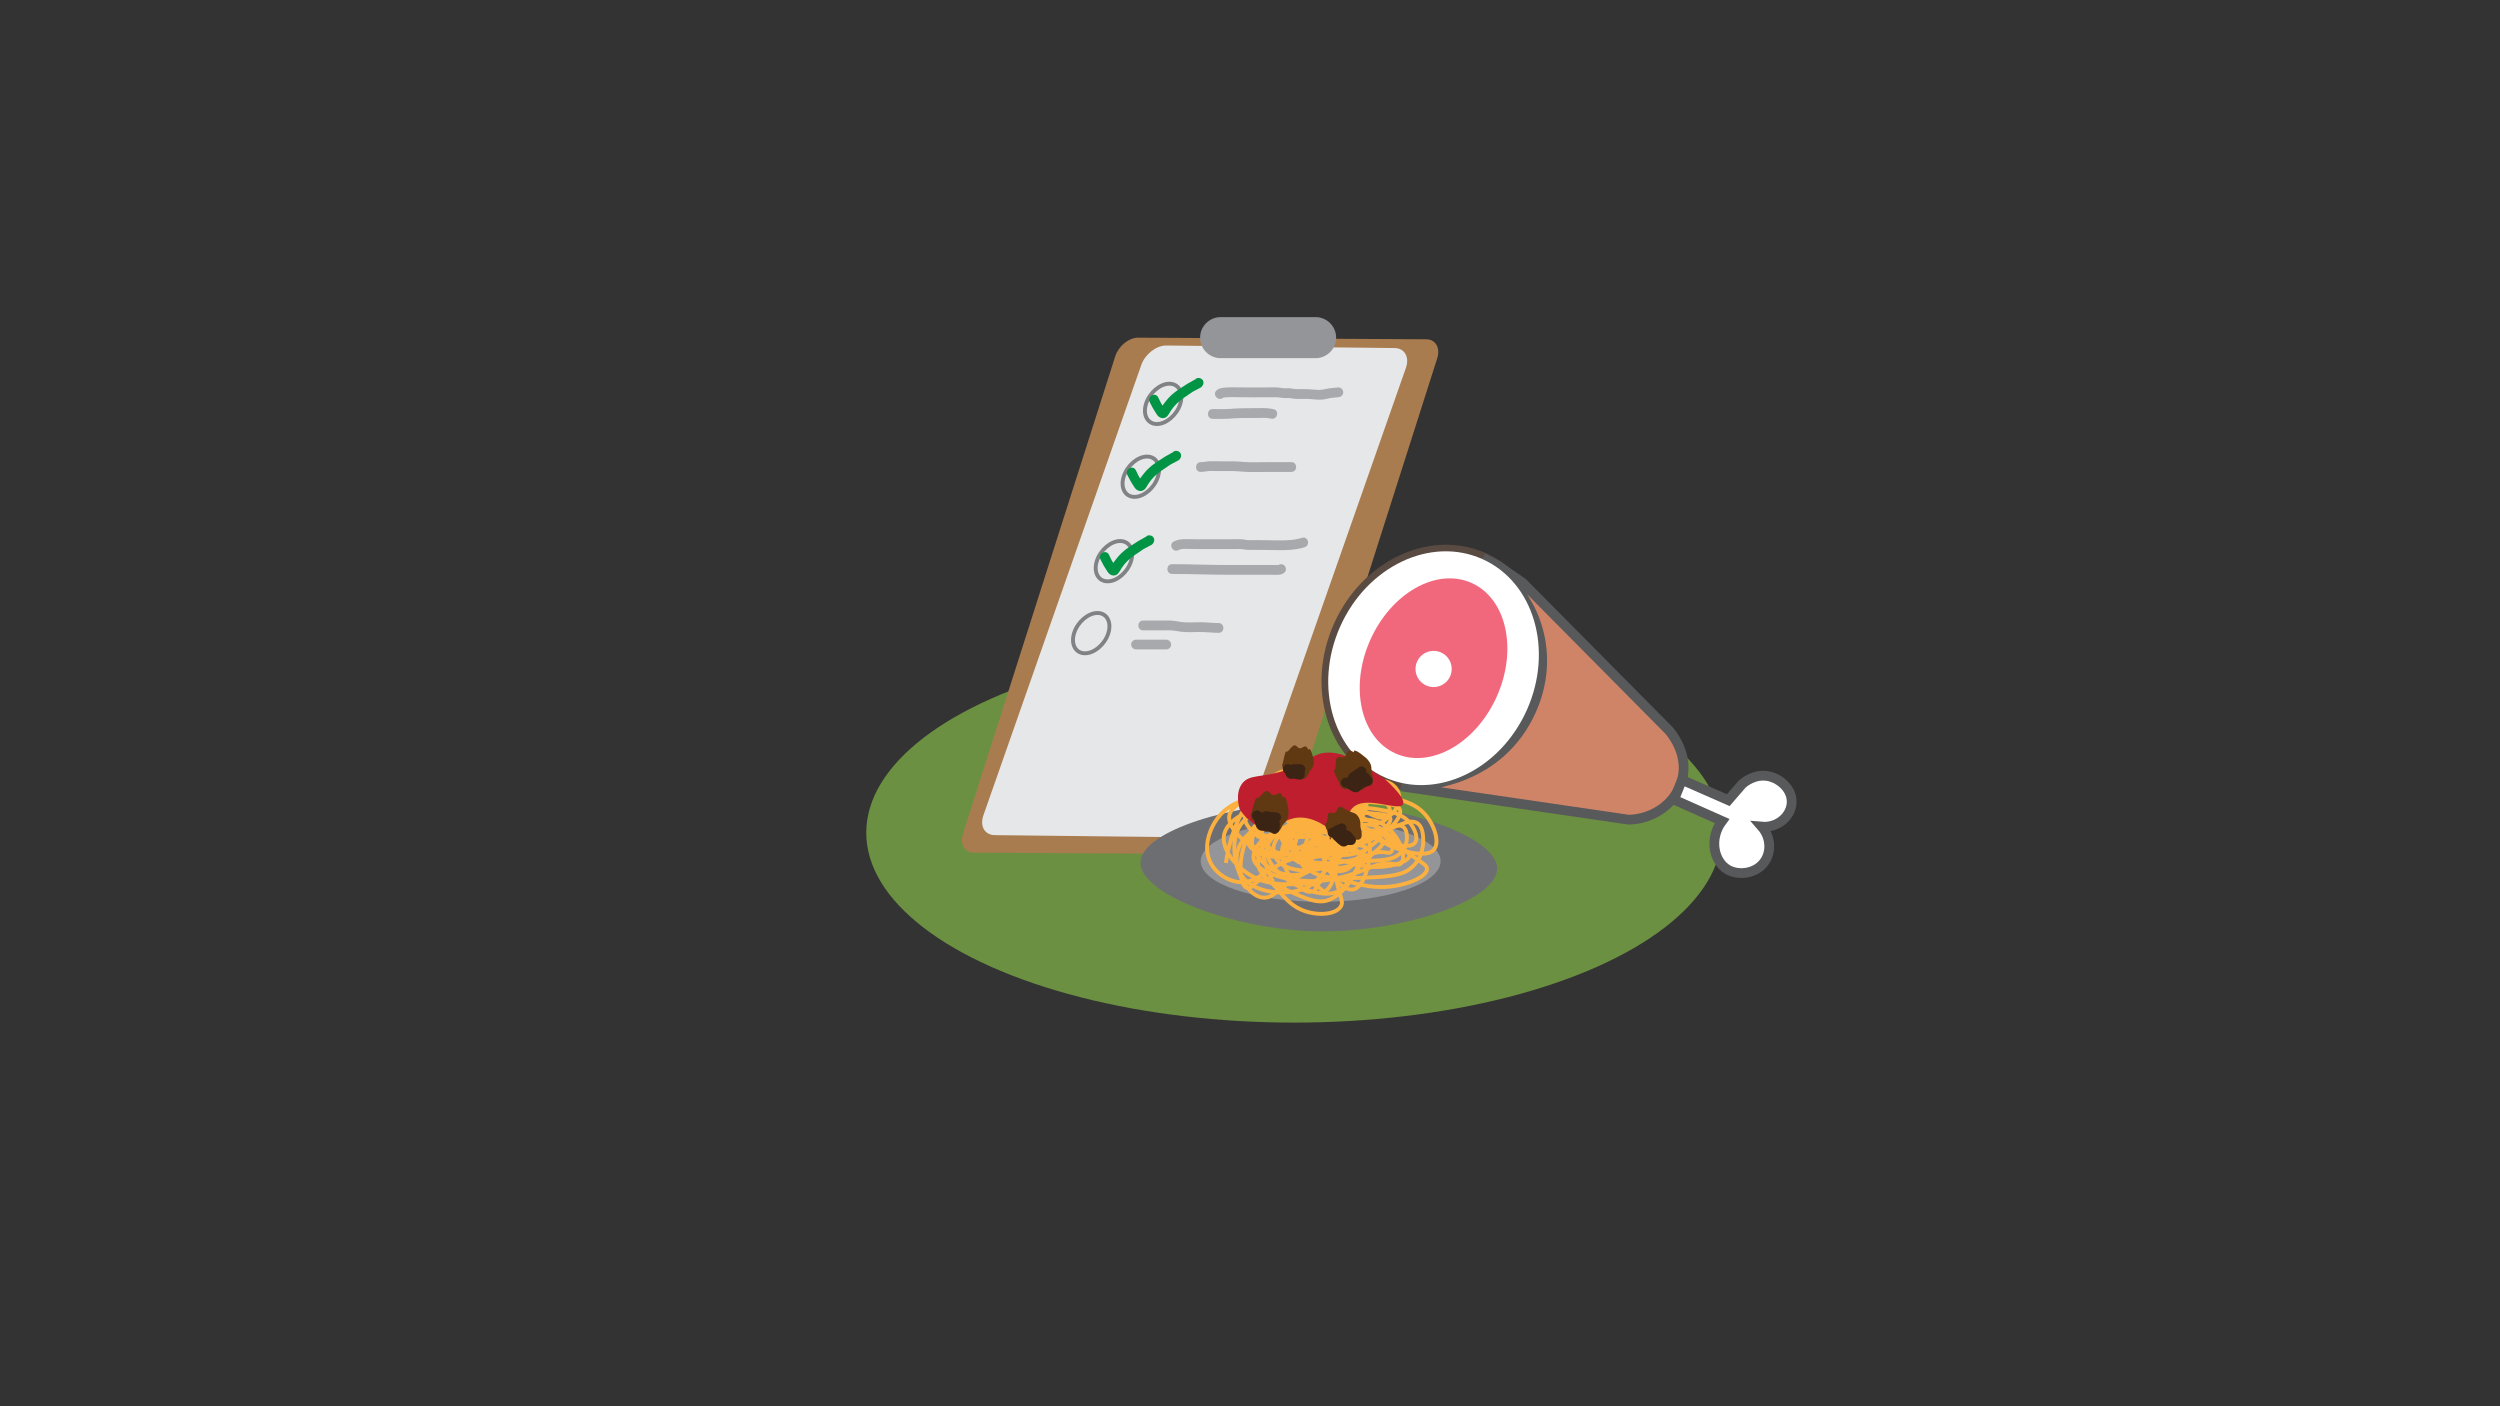 <?xml version="1.0" encoding="utf-8"?>
<!-- Generator: Adobe Illustrator 25.2.0, SVG Export Plug-In . SVG Version: 6.00 Build 0)  -->
<svg version="1.1" id="Layer_1" xmlns="http://www.w3.org/2000/svg" xmlns:xlink="http://www.w3.org/1999/xlink" x="0px" y="0px"
	 viewBox="0 0 1280 720" style="enable-background:new 0 0 1280 720;" xml:space="preserve">
<rect x="0" y="0" width="1280" height="720" fill="#333333" stroke="none"/>
<style type="text/css">
	.st20{opacity:0.65;fill:#8BC249;}
	.st21{fill:#A97C50;}
	.st22{fill:#E6E7E8;}
	.st23{fill:#939598;}
	.st24{fill:#E6E7E8;stroke:#808285;stroke-width:2;stroke-miterlimit:10;}
	.st25{fill:#009444;}
	.st26{fill:#A7A9AC;}
	.st27{fill:#825559;}
	.st28{fill:#FFFFFF;stroke:#594A42;stroke-width:5;stroke-miterlimit:10;}
	.st29{fill:#D08467;stroke:#58595B;stroke-width:5;stroke-miterlimit:10;}
	.st30{fill:#FFFFFF;stroke:#58595B;stroke-width:5;stroke-miterlimit:10;}
	.st31{fill:#FFFFFF;}
	.st32{fill:#F1687D;}
	.st33{fill:#D08467;stroke:#58595B;stroke-miterlimit:10;}
	.st34{fill:#6D6E71;}
	.st35{fill:#396AB3;}
	.st36{fill:none;stroke:#FBB040;stroke-width:2;stroke-miterlimit:10;}
	.st37{fill:#BE1E2D;}
	.st38{fill:#603913;}
	.st39{fill:#3C2415;}
</style>
<ellipse class="st20" cx="662.56" cy="426.36" rx="219.04" ry="97.21"/>
<g id="checklist">
	<path class="st21" d="M646.15,437.4l-147.49-0.84c-4.78-0.03-7.31-4.37-5.63-9.66l77.97-244.46c1.69-5.28,6.98-9.59,11.76-9.56
		l147.49,0.84c4.78,0.03,7.31,4.37,5.63,9.66l-77.97,244.46C656.22,433.12,650.93,437.43,646.15,437.4z"/>
	<path class="st22" d="M626.15,428.89l-116.85-1.3c-5.12-0.06-7.74-4.6-5.81-10.11l80.87-230.68c1.93-5.5,7.7-9.96,12.82-9.9
		l116.85,1.3c5.12,0.06,7.74,4.6,5.81,10.11L638.97,419C637.04,424.5,631.27,428.95,626.15,428.89z"/>
	<path class="st23" d="M673.59,183.38h-48.62c-5.78,0-10.51-4.73-10.51-10.51v0c0-5.78,4.73-10.51,10.51-10.51h48.62
		c5.78,0,10.51,4.73,10.51,10.51v0C684.1,178.65,679.37,183.38,673.59,183.38z"/>
	<path class="st24" d="M592.25,217.1L592.25,217.1c-4.8-0.06-7.26-4.75-5.45-10.43v0c1.81-5.68,7.22-10.27,12.02-10.21l0,0
		c4.8,0.06,7.26,4.75,5.45,10.43v0C602.47,212.56,597.06,217.15,592.25,217.1z"/>
	<g>
		<g>
			<path class="st25" d="M588.66,205.88c0.85,1.56,1.55,3.12,2.54,4.6c0.94,1.41,1.53,2.96,3.33,3.49c1.74,0.51,3.16-0.58,3.95-2.02
				c0.7-1.29,1.52-2.48,2.45-3.62c1.99-2.44,4.38-4.17,7-5.87c1.22-0.79,2.42-1.78,3.72-2.41c0.65-0.32,1.24-0.63,1.86-0.98
				c0.71-0.4,1.4-0.57,1.97-1.28c0.85-1.05,1.02-2.51,0-3.54c-0.88-0.88-2.68-1.05-3.54,0c0.01-0.01,0.19-0.01,0.22-0.03
				c-0.26,0.16-0.59,0.22-0.86,0.36c-0.44,0.22-0.82,0.53-1.25,0.75c-0.98,0.51-1.85,0.97-2.77,1.59c-1.76,1.18-3.59,2.27-5.29,3.54
				c-1.77,1.32-3.34,2.77-4.73,4.5c-0.79,0.97-1.55,1.97-2.25,3.01c-0.27,0.4-0.52,0.81-0.74,1.24c-0.07,0.13-0.2,0.31-0.23,0.45
				c-0.04,0.2,0.33-0.41,0.69-0.46c0.44,0,0.89,0,1.33,0c0.27,0.04,0.15,0.19,0.14,0.06c-0.02-0.16-0.23-0.48-0.32-0.64
				c-0.31-0.56-0.71-1.03-1.06-1.57c-0.73-1.15-1.21-2.47-1.86-3.67C591.45,200.53,587.13,203.05,588.66,205.88L588.66,205.88z"/>
		</g>
	</g>
	<path class="st24" d="M580.8,254.4L580.8,254.4c-4.8-0.06-7.26-4.75-5.45-10.43v0c1.81-5.68,7.22-10.27,12.02-10.21l0,0
		c4.8,0.06,7.26,4.75,5.45,10.43v0C591.01,249.87,585.6,254.46,580.8,254.4z"/>
	<g>
		<g>
			<path class="st25" d="M577.21,243.19c0.85,1.56,1.55,3.12,2.54,4.6c0.94,1.41,1.53,2.96,3.33,3.49c1.74,0.51,3.16-0.58,3.95-2.02
				c0.7-1.29,1.52-2.48,2.45-3.62c1.99-2.44,4.38-4.17,7-5.87c1.22-0.79,2.42-1.78,3.72-2.41c0.65-0.32,1.24-0.63,1.86-0.98
				c0.71-0.4,1.4-0.57,1.97-1.28c0.85-1.05,1.02-2.51,0-3.54c-0.88-0.88-2.68-1.05-3.54,0c0.01-0.01,0.19-0.01,0.22-0.03
				c-0.26,0.16-0.59,0.22-0.86,0.36c-0.44,0.22-0.82,0.53-1.25,0.75c-0.98,0.51-1.85,0.97-2.77,1.59c-1.76,1.18-3.59,2.27-5.29,3.54
				c-1.77,1.32-3.34,2.77-4.73,4.5c-0.79,0.97-1.55,1.97-2.25,3.01c-0.27,0.4-0.52,0.81-0.74,1.24c-0.07,0.13-0.2,0.31-0.23,0.45
				c-0.04,0.2,0.33-0.41,0.69-0.46c0.44,0,0.89,0,1.33,0c0.27,0.04,0.15,0.19,0.14,0.06c-0.02-0.16-0.23-0.48-0.32-0.64
				c-0.31-0.56-0.71-1.03-1.06-1.57c-0.73-1.15-1.21-2.47-1.86-3.67C579.99,237.84,575.68,240.36,577.21,243.19L577.21,243.19z"/>
		</g>
	</g>
	<path class="st24" d="M567.04,297.65L567.04,297.65c-4.8-0.06-7.26-4.75-5.45-10.43l0,0c1.81-5.68,7.22-10.27,12.02-10.21l0,0
		c4.8,0.06,7.26,4.75,5.45,10.43v0C577.25,293.11,571.84,297.71,567.04,297.65z"/>
	<g>
		<g>
			<path class="st25" d="M563.45,286.44c0.85,1.56,1.55,3.12,2.54,4.6c0.94,1.41,1.53,2.96,3.33,3.49c1.74,0.51,3.16-0.58,3.95-2.02
				c0.7-1.29,1.52-2.48,2.45-3.62c1.99-2.44,4.38-4.17,7-5.87c1.22-0.79,2.42-1.78,3.72-2.41c0.65-0.32,1.24-0.63,1.86-0.98
				c0.71-0.4,1.4-0.57,1.97-1.28c0.85-1.05,1.02-2.51,0-3.54c-0.88-0.88-2.68-1.05-3.54,0c0.01-0.01,0.19-0.01,0.22-0.03
				c-0.26,0.16-0.59,0.22-0.86,0.36c-0.44,0.22-0.82,0.53-1.25,0.75c-0.98,0.51-1.85,0.97-2.77,1.59c-1.76,1.18-3.59,2.27-5.29,3.54
				c-1.77,1.32-3.34,2.77-4.73,4.5c-0.79,0.97-1.55,1.97-2.25,3.01c-0.27,0.4-0.52,0.81-0.74,1.24c-0.07,0.13-0.2,0.31-0.23,0.45
				c-0.04,0.2,0.33-0.41,0.69-0.46c0.44,0,0.89,0,1.33,0c0.27,0.04,0.15,0.19,0.14,0.06c-0.02-0.16-0.23-0.48-0.32-0.64
				c-0.31-0.56-0.71-1.03-1.06-1.57c-0.73-1.15-1.21-2.47-1.86-3.67C566.23,281.08,561.92,283.6,563.45,286.44L563.45,286.44z"/>
		</g>
	</g>
	<path class="st24" d="M555.42,334.49L555.42,334.49c-4.8-0.06-7.26-4.75-5.45-10.43v0c1.81-5.68,7.22-10.27,12.02-10.21h0
		c4.8,0.06,7.26,4.75,5.45,10.43h0C565.64,329.95,560.23,334.55,555.42,334.49z"/>
	<g>
		<g>
			<path class="st26" d="M626.33,203.52c-0.22,0.21-0.49,0.16-0.08,0.12c0.28-0.03,0.51-0.11,0.67-0.14
				c0.54-0.07,1.08-0.09,1.62-0.12c2.09-0.13,4.18-0.05,6.27,0c4.34,0.1,8.68,0.02,13.02,0.02c2.02,0,4.04-0.04,6.06,0
				c0.86,0.02,1.69,0.2,2.54,0.31c1.09,0.15,2.14,0.08,3.23,0.08c0.96-0.01,1.9,0.26,2.86,0.37c0.99,0.12,1.99,0.09,2.99,0.08
				c2.1,0,4.21-0.06,6.31,0.14c2.23,0.22,4.41,0.43,6.63,0.02c1.05-0.19,2.05-0.54,3.11-0.68c1.22-0.16,2.45-0.21,3.68-0.34
				c1.34-0.14,2.5-1.05,2.5-2.5c0-1.24-1.15-2.64-2.5-2.5c-2.2,0.23-4.45,0.28-6.61,0.82c-1.94,0.48-3.68,0.49-5.68,0.29
				c-2.17-0.22-4.31-0.26-6.5-0.26c-1.02,0-2.05,0.05-3.06-0.01c-1.1-0.06-2.17-0.39-3.27-0.45c-0.98-0.05-1.96,0.12-2.95,0.01
				c-0.96-0.11-1.9-0.34-2.86-0.4c-2.15-0.12-4.33-0.01-6.48-0.01c-4.49,0-8.99,0.08-13.48-0.03c-2.15-0.06-4.29-0.09-6.44,0.05
				c-1.77,0.12-3.79,0.24-5.12,1.56C620.51,202.25,624.04,205.79,626.33,203.52L626.33,203.52z"/>
		</g>
	</g>
	<g>
		<g>
			<path class="st26" d="M620.9,214.44c2.58,0,5.19,0.12,7.77-0.03c2.53-0.14,5-0.39,7.54-0.39c2.53,0,5.07,0.03,7.6-0.04
				c2.33-0.06,4.69-0.19,6.98,0.36c3.13,0.76,4.46-4.06,1.33-4.82c-2.51-0.61-5.06-0.63-7.63-0.56c-2.6,0.07-5.2,0.06-7.79,0.06
				c-2.54,0-5.02,0.18-7.55,0.36c-2.73,0.19-5.5,0.06-8.23,0.06C617.68,209.45,617.67,214.45,620.9,214.44L620.9,214.44z"/>
		</g>
	</g>
	<g>
		<g>
			<path class="st26" d="M614.79,241.62c1.77-0.02,3.46-0.51,5.24-0.47c1.9,0.04,3.8,0.05,5.7,0.05c1.93,0,3.86-0.02,5.79,0
				c1.93,0.02,3.85,0.26,5.78,0.37c3.91,0.23,7.87,0.05,11.78,0.05c4.04,0,8.09,0,12.13,0c3.22,0,3.22-5,0-5c-3.96,0-7.92,0-11.88,0
				c-4,0-8.04,0.18-12.03-0.05c-1.85-0.11-3.69-0.35-5.54-0.37c-1.93-0.02-3.86,0-5.78,0c-1.91,0-3.81,0.01-5.71-0.04
				c-1.87-0.05-3.64,0.44-5.48,0.46C611.57,236.67,611.56,241.67,614.79,241.62L614.79,241.62z"/>
		</g>
	</g>
	<g>
		<g>
			<path class="st26" d="M603.43,281.63c1.41-0.78,3.17-0.63,4.72-0.58c1.97,0.07,3.94,0.07,5.92,0.07c4.59,0,9.19,0,13.78,0
				c2.16,0,4.33,0.06,6.49-0.03c0.98-0.04,1.73,0.08,2.68,0.25c1.13,0.21,2.23,0.21,3.38,0.2c4.34-0.02,8.68,0.03,13.02,0.12
				c4.89,0.1,9.85-0.02,14.56-1.48c3.06-0.95,1.76-5.78-1.33-4.82c-4.08,1.26-8.29,1.39-12.53,1.32c-4.41-0.07-8.82-0.15-13.23-0.14
				c-0.97,0-1.97,0.1-2.92-0.1c-1.06-0.22-2.09-0.41-3.18-0.38c-2.23,0.07-4.46,0.06-6.69,0.06c-4.59,0-9.18,0-13.78,0
				c-2.32,0-4.63-0.05-6.95-0.09c-2.24-0.04-4.47,0.18-6.46,1.28C598.08,278.86,600.6,283.18,603.43,281.63L603.43,281.63z"/>
		</g>
	</g>
	<g>
		<g>
			<path class="st26" d="M600.13,293.86c9.86,0.01,19.71,0.42,29.57,0.42c4.79,0,9.58,0,14.37,0c2.42,0,4.85,0,7.27,0
				c2.25,0,4.51,0.42,6.34-1.15c1.03-0.88,0.9-2.63,0-3.54c-1.02-1.02-2.51-0.88-3.54,0c0.65-0.22,0.7-0.31,0.17-0.27
				c-0.23-0.01-0.46-0.03-0.68-0.03c-0.46-0.01-0.92-0.01-1.38-0.01c-1.09,0-2.19,0-3.28,0c-2.29,0-4.59,0-6.88,0
				c-4.62,0-9.24,0-13.86,0c-9.38,0-18.74-0.42-28.12-0.42C596.91,288.86,596.9,293.86,600.13,293.86L600.13,293.86z"/>
		</g>
	</g>
	<g>
		<g>
			<path class="st26" d="M585.26,322.74c3.31,0,6.62,0.01,9.93,0c1.52,0,3.04-0.09,4.55,0c1.61,0.1,3.2,0.48,4.81,0.69
				c3.12,0.4,6.31,0.2,9.45,0.16c3.33-0.04,6.63,0.39,9.95,0.42c3.22,0.02,3.22-4.98,0-5c-3.25-0.02-6.47-0.45-9.72-0.42
				c-3.13,0.03-6.37,0.3-9.48-0.14c-1.6-0.23-3.17-0.57-4.78-0.7c-1.51-0.11-3.03-0.02-4.54-0.02c-3.39,0.01-6.78,0-10.17,0
				C582.05,317.74,582.04,322.74,585.26,322.74L585.26,322.74z"/>
		</g>
	</g>
	<g>
		<g>
			<path class="st26" d="M581.65,332.5c5.16,0,10.32,0,15.48,0c1.31,0,2.56-1.15,2.5-2.5c-0.06-1.35-1.1-2.5-2.5-2.5
				c-5.16,0-10.32,0-15.48,0c-1.31,0-2.56,1.15-2.5,2.5C579.21,331.36,580.25,332.5,581.65,332.5L581.65,332.5z"/>
		</g>
	</g>
</g>
<g id="meat">
	<path class="st27" d="M857.41,406.36c-20.73-1.84-42.71-4.62-65.75-8.66c-10.76-1.89-21.19-3.95-31.27-6.15
		c-3.21,2.43-7.61,5.24-13.23,7.52c-8.66,3.51-16.45,4.23-21.53,4.27c58.74,10.79,101.79,16.26,108.49,15.84
		c9.37-0.59,16.1-4.79,16.1-4.79l0,0C854.02,411.66,856.25,408.36,857.41,406.36z"/>
	
		<ellipse transform="matrix(0.407 -0.914 0.914 0.407 122.604 873.794)" class="st28" cx="734.01" cy="342.51" rx="62.18" ry="53.78"/>
	<path class="st29" d="M759.3,285.7c2.6,1.36,5.21,2.72,7.81,4.08c4.12,2.83,8.25,5.66,12.37,8.49l74.88,75.55
		c0.8,0.88,10.34,11.68,6.95,25.24c-2.91,11.62-14.07,20.27-27.37,20.63c-38.86-5.69-77.72-11.39-116.57-17.08
		c2.77,0.15,34.06,1.29,55.15-21.39c1.6-1.72,3.15-3.59,4.62-5.6c3.85-5.27,16.05-23.7,11.46-48.19
		C783.61,300.79,762.63,287.69,759.3,285.7z"/>
	<path class="st30" d="M857.11,409.43l24.56,10.93c-6.75,9.06-4.18,20.71,2.85,24.84c5.62,3.3,14.88,2.26,19.18-4.41
		c3.37-5.22,2.76-12.44-1.68-17.54c7.93,0.7,14.64-4.97,15.27-11.75c0.66-7.06-5.51-12.67-11.53-14.02
		c-7.37-1.65-13.13,3.39-13.73,3.93c-2.38,2.76-4.77,5.51-7.15,8.27c-7.89-3.46-15.78-6.93-23.68-10.39L857.11,409.43z"/>
	
		<ellipse transform="matrix(0.407 -0.914 0.914 0.407 122.525 873.296)" class="st31" cx="733.59" cy="342.32" rx="61.18" ry="52.32"/>
	
		<ellipse transform="matrix(0.407 -0.914 0.914 0.407 122.525 873.296)" class="st32" cx="733.59" cy="342.32" rx="47.77" ry="35.46"/>
	<circle class="st31" cx="734.01" cy="342.51" r="9.26"/>
</g>
<path class="st33" d="M1084.29,622.65"/>
<g id="pasta">
	<path class="st34" d="M766.53,444.77c-0.13,16.66-50.5,33.27-93.9,32.03c-41.36-1.18-89.15-18.95-88.69-35.32
		c0.46-16.28,48.64-30.48,88-30.59C715.61,410.77,766.67,427.95,766.53,444.77z"/>
	<path class="st35" d="M674.24,447.15"/>
	<ellipse class="st23" cx="676.18" cy="440.9" rx="61.41" ry="20.82"/>
	<path class="st36" d="M694.21,428.58c2.68-1.65,7.04-3.82,11.04-2.88c2.33,0.54,2.94,1.76,6.42,4.67
		c6.68,5.57,10.21,5.9,10.03,7.77c-0.26,2.77-8.28,5.55-15.86,5.76c-10.92,0.31-18.08-4.81-22.71-2.03
		c-2.23,1.34-1.65,3.19-3.59,3.55c-3.36,0.63-8.7-4.24-10.29-9.27c-0.47-1.48-1.3-4.11,0.26-6.96c3-5.51,12-6.46,12.64-6.52
		c1.76-0.17,1.44,0.09,5.22,0.15c9.41,0.14,11.81-1.47,16.06-0.15c2.81,0.87,4.41,2.4,5.47,3.41c3.84,3.67,5.23,9.2,2.96,10.4
		c-0.79,0.42-1.47,0.01-3.41-0.15c-5.15-0.43-7.64,1.83-16.06,3.94c0,0-3.04,0.77-5.82,1.21c-11.33,1.82-27.03-1.37-28.31-6.62
		c-0.64-2.64,2.26-6.17,5.83-7.79c1.05-0.48,1.9-0.67,2.98-0.92c6.79-1.55,12.82,0.15,13.88,0.46c3.48,1.02,2.75,1.62,7.63,3.64
		c6.74,2.8,10.74,2.74,10.84,3.94c0.11,1.36-4.89,3-9.43,3.49c-8.95,0.96-19.07-2.22-19.28-5.32c-0.12-1.73,2.86-3.42,3.02-3.33
		c0.16,0.09-2,2-1.4,2.58c1.05,1.02,8.76-3.95,12.54-2.09c1.32,0.65,2.08,2.1,1.51,2.85c-1.31,1.75-10.28,0.55-10.57-1.03
		c-0.46-2.53,21.46-4.83,21.21-8.37c-0.19-2.62-12.42-4.55-19.27-3.94c-3.26,0.29-5.94,1.05-5.94,1.05
		c-2.62,0.75-2.09,1.01-5.9,2.29c-1.85,0.62-3.72,1.14-6.29,2.37c-0.29,0.14-0.58,0.28-0.74,0.36c-1.7,0.88-6.27,3.85-6.82,8.65
		c-0.1,0.86-0.38,4.41,2.61,7.43c4.15,4.2,12.31,5.04,18.06,4.25c11.67-1.61,9.39-9.39,25.49-15.78c3.13-1.24,10.9-4,13.25-8.65
		c0.51-1.02,0.6-1.79,0.2-2.43c-0.91-1.47-4.35-1.74-11.24-2.28c-1.19-0.09-2.47-0.17-4.11-0.13c0,0-2.26,0.06-4.72,0.43
		c-11.15,1.71-18.67,6.07-18.67,6.07c-5.47,3.18-9.38,5.45-9.83,8.8c-1.03,7.69,16.67,16.88,25.49,14.11
		c4.48-1.41,3.47-4.9,12.85-12.14c2.74-2.12,4.15-2.85,4.01-4.1c-0.37-3.32-11.47-7.68-19.87-4.55c-6.41,2.39-10.14,8.74-7.83,12.44
		c2.78,4.45,13.59,3.99,25.09,3.49c8.25-0.36,10.86-1.55,12.44-2.58c5.5-3.57,5.08-9.33,5.02-10.16c-0.09-1.27-0.3-4.11-2.61-5.01
		c-1.7-0.66-3.78,0.02-4.62,0.3c-6.36,2.16-9.54,3.23-23.88,8.8c-12.78,4.96-31.01,2.17-32.72-1.97
		c-1.68-4.07,11.78-11.34,22.88-14.41c2.21-0.61,13.29-3.54,26.69-1.21c5.45,0.95,10.94,1.9,14.85,5.76
		c3.77,3.72,5.85,9.94,2.81,11.98c-5.3,3.57-28.15-4.16-29.3-13.96c-0.29-2.49,0.63-6.7,4.82-8.34c3.37-1.32,8.57-0.87,11.04,1.82
		c3.17,3.45,0.01,8.56-3.61,9.56c-2.14,0.59-4.13-0.35-9.03-2.58c-16.12-7.33-18.56-8.07-21.28-7.89c-5.83,0.4-9.69,4.88-11.24,6.68
		c-8.68,10.07-0.74,23.09,0.2,24.58"/>
	<path class="st36" d="M673.23,411.78c2.29-1.58,6-3.65,9.41-2.75c1.98,0.52,2.51,1.69,5.48,4.46c5.69,5.32,8.7,5.64,8.55,7.43
		c-0.22,2.64-7.06,5.3-13.52,5.51c-9.31,0.29-15.41-4.6-19.35-1.94c-1.9,1.28-1.4,3.05-3.06,3.39c-2.86,0.6-7.42-4.06-8.77-8.86
		c-0.4-1.41-1.11-3.93,0.22-6.65c2.56-5.27,10.23-6.18,10.78-6.23c1.5-0.16,1.23,0.09,4.45,0.14c8.02,0.14,10.07-1.4,13.69-0.14
		c2.39,0.83,3.76,2.29,4.66,3.25c3.28,3.51,4.45,8.79,2.53,9.94c-0.67,0.4-1.25,0.01-2.91-0.14c-4.39-0.41-6.52,1.75-13.69,3.77
		c0,0-2.6,0.73-4.96,1.16c-9.65,1.74-23.04-1.31-24.13-6.33c-0.55-2.52,1.93-5.9,4.97-7.45c0.89-0.46,1.62-0.64,2.54-0.88
		c5.78-1.48,10.92,0.14,11.83,0.44c2.97,0.98,2.34,1.54,6.5,3.48c5.75,2.67,9.15,2.62,9.24,3.77c0.09,1.3-4.16,2.87-8.04,3.33
		c-7.63,0.92-16.26-2.12-16.43-5.08c-0.1-1.66,2.44-3.26,2.58-3.18c0.14,0.08-1.71,1.91-1.2,2.46c0.9,0.97,7.47-3.78,10.69-2
		c1.13,0.62,1.77,2,1.29,2.72c-1.12,1.67-8.76,0.52-9.01-0.99c-0.39-2.41,18.29-4.62,18.08-8c-0.16-2.5-10.58-4.35-16.42-3.77
		c-2.78,0.27-5.06,1-5.06,1c-2.23,0.71-1.78,0.97-5.03,2.18c-1.58,0.59-3.17,1.09-5.36,2.26c-0.25,0.13-0.49,0.27-0.63,0.35
		c-1.45,0.84-5.34,3.67-5.82,8.26c-0.08,0.82-0.32,4.22,2.22,7.1c3.54,4.01,10.49,4.82,15.4,4.06c9.95-1.54,8.01-8.98,21.73-15.08
		c2.67-1.19,9.29-3.82,11.29-8.26c0.44-0.97,0.51-1.71,0.17-2.32c-0.77-1.4-3.71-1.66-9.58-2.17c-1.02-0.09-2.11-0.16-3.5-0.13
		c0,0-1.93,0.05-4.03,0.42c-9.51,1.63-15.91,5.8-15.91,5.8c-4.67,3.04-8,5.2-8.38,8.41c-0.88,7.34,14.21,16.13,21.73,13.48
		c3.82-1.34,2.96-4.68,10.95-11.6c2.33-2.02,3.54-2.72,3.42-3.91c-0.32-3.18-9.78-7.34-16.94-4.35c-5.47,2.29-8.64,8.35-6.67,11.89
		c2.37,4.25,11.58,3.81,21.38,3.33c7.03-0.34,9.26-1.48,10.61-2.46c4.69-3.41,4.33-8.92,4.28-9.71c-0.08-1.21-0.26-3.92-2.22-4.78
		c-1.45-0.63-3.22,0.02-3.93,0.29c-5.42,2.06-8.14,3.09-20.36,8.41c-10.89,4.74-26.43,2.07-27.89-1.88
		c-1.43-3.89,10.04-10.84,19.5-13.77c1.88-0.58,11.33-3.38,22.75-1.16c4.65,0.9,9.33,1.81,12.66,5.51c3.21,3.56,4.99,9.49,2.4,11.45
		c-4.52,3.41-24-3.98-24.98-13.34c-0.25-2.38,0.54-6.41,4.11-7.97c2.87-1.26,7.3-0.83,9.41,1.74c2.7,3.29,0.01,8.18-3.08,9.13
		c-1.82,0.56-3.52-0.33-7.7-2.46c-13.74-7.01-15.82-7.72-18.13-7.54c-4.97,0.38-8.26,4.66-9.58,6.38
		c-7.39,9.62-0.63,22.06,0.17,23.48"/>
	<path class="st36" d="M692.15,429.98c3.75-2.61,9.85-6.02,15.44-4.55c3.25,0.86,4.12,2.78,8.98,7.36
		c9.34,8.78,14.27,9.31,14.03,12.26c-0.36,4.36-11.59,8.75-22.17,9.09c-15.28,0.49-25.29-7.59-31.75-3.21
		c-3.12,2.12-2.3,5.03-5.02,5.6c-4.7,0.99-12.17-6.69-14.39-14.63c-0.65-2.33-1.82-6.48,0.36-10.97
		c4.2-8.69,16.78-10.19,17.68-10.29c2.46-0.26,2.02,0.15,7.3,0.24c13.17,0.22,16.52-2.31,22.46-0.24c3.93,1.37,6.17,3.78,7.64,5.37
		c5.37,5.78,7.31,14.51,4.15,16.4c-1.11,0.66-2.05,0.02-4.77-0.24c-7.2-0.68-10.69,2.88-22.46,6.22c0,0-4.26,1.21-8.14,1.91
		c-15.84,2.88-37.8-2.17-39.59-10.44c-0.9-4.16,3.16-9.74,8.15-12.29c1.47-0.75,2.66-1.06,4.17-1.45
		c9.49-2.44,17.92,0.23,19.41,0.73c4.87,1.62,3.84,2.55,10.67,5.74c9.43,4.41,15.02,4.32,15.16,6.22c0.15,2.15-6.83,4.73-13.19,5.5
		c-12.52,1.52-26.67-3.49-26.96-8.39c-0.16-2.73,4-5.39,4.23-5.24c0.22,0.14-2.8,3.15-1.96,4.07c1.47,1.61,12.26-6.23,17.53-3.3
		c1.85,1.03,2.9,3.31,2.11,4.49c-1.83,2.76-14.38,0.86-14.78-1.63c-0.64-3.98,30.02-7.62,29.66-13.2
		c-0.26-4.13-17.36-7.17-26.95-6.22c-4.56,0.45-8.3,1.66-8.3,1.66c-3.67,1.18-2.93,1.6-8.26,3.61c-2.58,0.97-5.21,1.8-8.8,3.74
		c-0.4,0.22-0.81,0.44-1.03,0.57c-2.38,1.38-8.77,6.06-9.54,13.64c-0.14,1.35-0.53,6.96,3.65,11.72c5.8,6.62,17.22,7.95,25.26,6.7
		c16.32-2.54,13.14-14.81,35.65-24.88c4.37-1.96,15.24-6.3,18.53-13.64c0.72-1.61,0.83-2.82,0.28-3.83
		c-1.27-2.31-6.08-2.74-15.72-3.59c-1.67-0.15-3.46-0.27-5.74-0.21c0,0-3.16,0.09-6.61,0.69c-15.6,2.69-26.1,9.57-26.1,9.57
		c-7.66,5.01-13.12,8.59-13.75,13.88c-1.44,12.12,23.32,26.62,35.65,22.25c6.26-2.22,4.86-7.72,17.96-19.14
		c3.83-3.34,5.81-4.49,5.61-6.46c-0.52-5.24-16.04-12.12-27.79-7.18c-8.97,3.77-14.18,13.78-10.95,19.62
		c3.89,7.02,19,6.28,35.09,5.5c11.54-0.56,15.19-2.44,17.4-4.07c7.69-5.63,7.1-14.72,7.02-16.03c-0.13-2-0.42-6.48-3.65-7.89
		c-2.37-1.04-5.28,0.03-6.46,0.48c-8.9,3.4-13.35,5.1-33.4,13.88c-17.87,7.82-43.36,3.42-45.75-3.11
		c-2.34-6.41,16.48-17.88,32-22.73c3.09-0.96,18.59-5.58,37.33-1.91c7.63,1.49,15.3,2.99,20.77,9.09c5.27,5.87,8.18,15.67,3.93,18.9
		c-7.41,5.63-39.37-6.57-40.98-22.01c-0.41-3.93,0.89-10.57,6.74-13.16c4.71-2.08,11.98-1.37,15.44,2.87
		c4.43,5.43,0.01,13.5-5.05,15.07c-2.99,0.93-5.77-0.55-12.63-4.07c-22.55-11.56-25.96-12.73-29.75-12.44
		c-8.16,0.63-13.55,7.69-15.72,10.53c-12.13,15.88-1.04,36.41,0.28,38.76"/>
	<path class="st36" d="M667.9,433.94c4.08-1.4,10.25-2.8,13.36,0.81c1.81,2.1,1.35,4.47,2.22,11.12
		c1.69,12.77,4.86,15.13,3.05,18.19c-2.67,4.51-12.99,5.08-20.62,1.56c-11-5.07-13.55-17.34-20.52-15.04
		c-3.37,1.11-4.41,4.51-6.63,4.12c-3.85-0.67-4.83-11.58-1.99-20.84c0.83-2.72,2.32-7.56,6.34-11.55
		c7.77-7.71,17.44-4.71,18.13-4.48c1.87,0.62,1.33,0.9,4.99,2.93c9.12,5.06,12.88,3.58,15.9,7.97c2,2.9,2.23,6.28,2.39,8.52
		c0.56,8.13-2.92,18.12-6.19,18.98c-1.14,0.3-1.45-0.73-3.22-2c-4.68-3.36-9.11-0.85-19.22-1.6c0,0-3.66-0.27-6.78-0.94
		c-12.72-2.73-25.34-16.14-22.01-25.61c1.68-4.76,7.63-9.21,12.55-10.1c1.45-0.26,2.46-0.15,3.73-0.01
		c8.02,0.87,12.45,6.81,13.23,7.88c2.52,3.5,1.28,4.12,4.3,10.02c4.17,8.15,8.15,10.1,7.19,12.17c-1.08,2.34-7.42,2.54-12.32,1.03
		c-9.64-2.97-16.79-13.48-14.27-18.8c1.4-2.97,5.79-4.27,5.88-4.04c0.08,0.23-3.72,2.33-3.64,3.61c0.14,2.25,12.06-2.15,14.14,2.91
		c0.73,1.77,0.2,4.58-1.01,5.56c-2.81,2.26-10.58-4.34-9.48-7.15c1.76-4.48,25.31,2.88,28.15-3.2c2.11-4.49-8.21-13.99-15.47-16.49
		c-3.45-1.19-6.75-1.27-6.75-1.27c-3.23-0.09-2.94,0.63-7.8,0.82c-2.36,0.09-4.65,0.01-8.25,0.76c-0.4,0.08-0.81,0.18-1.04,0.23
		c-2.44,0.6-9.52,3.25-14.27,11.02c-0.85,1.39-4.23,7.21-3.94,13.82c0.4,9.18,7.68,14.77,14.02,16.38
		c12.87,3.27,17.45-10.96,38.84-13.44c4.16-0.48,14.2-1.13,20.58-7.74c1.4-1.45,2.15-2.7,2.32-3.97c0.39-2.93-2.75-5.14-9.05-9.57
		c-1.09-0.77-2.28-1.56-3.92-2.32c0,0-2.27-1.06-5.02-1.69c-12.45-2.84-23.64,0.63-23.64,0.63c-8.16,2.53-13.98,4.34-17.36,9.74
		c-7.74,12.37,1.6,36.87,12.68,36.74c5.63-0.07,7.7-6.44,23.24-13.8c4.54-2.15,6.57-2.65,7.53-4.82
		c2.54-5.77-4.54-18.77-15.53-17.81c-8.39,0.73-17.6,9.47-18.58,16.88c-1.17,8.9,9.85,13.65,21.58,18.7
		c8.41,3.63,12.02,2.96,14.48,2.04c8.53-3.18,13.16-13.07,13.82-14.5c1.02-2.18,3.3-7.05,1.82-9.74c-1.09-1.98-3.72-1.9-4.8-1.85
		c-8.14,0.36-12.2,0.54-31.16,2.54c-16.89,1.78-32.35-12.23-30.4-20.06c1.91-7.69,21.5-13.01,35.08-12.48
		c2.71,0.1,16.15,0.87,27.28,11.63c4.53,4.38,9.08,8.79,9.54,17.28c0.44,8.18-2.95,19.68-7.73,21.56c-8.33,3.29-24-21.4-16.56-38.43
		c1.89-4.34,6.49-10.93,12.03-11.54c4.46-0.49,9.17,2.93,9.25,8.71c0.1,7.41-7.49,14.38-11.91,14.2c-2.62-0.11-3.75-2.7-6.61-8.95
		c-9.42-20.57-11.16-23.06-13.99-24.14c-6.08-2.32-13.78,3.23-16.88,5.45c-17.33,12.47-20.94,38.38-21.31,41.36"/>
	<path class="st37" d="M634.67,414.3c2.56,3.82,6.68,8.51,12.7,9.64c6.85,1.3,9.16-4.79,17.28-5.32
		c11.66-0.76,18.48,10.27,23.49,7.18c3.58-2.21,0.42-8.05,4.3-12.09c6.63-6.92,23.65,1.98,25.86-1.86
		c0.85-1.47-0.44-4.88-9.54-13.29c-4.73-2.82-9.46-5.64-14.18-8.46c-3.29-2.21-8.44-4.9-14.68-4.77c-7.68,0.17-9.24,4.43-20.12,8.47
		c-13.18,4.9-20.09,2.06-24,7.66C633.16,405.18,633.6,410.14,634.67,414.3z"/>
	<g id="meatball">
		<path class="st38" d="M659.74,415.35c0,4.11-1.09,4.65-2.85,6.87c-1.76,3.69-4.19,7.06-6.87,2.85c-2.68,2.81-5.11-2.13-6.87-2.85
			c-1.76-4.15-2.85-0.02-2.85-6.87c0,4.44,1.09-3.25,2.85-6.87c1.76,1.47,4.19-5.65,6.87-2.85c2.68,4.38,5.11-2.99,6.87,2.85
			C658.65,405.8,659.74,415.5,659.74,415.35z"/>
		<g>
			<g>
				<path class="st39" d="M642.25,419.56c0.15,0.07,0.29,0.15,0.43,0.23c0.09,0.06,0.18,0.11,0.27,0.18c0.17,0.13,0.18,0.13,0.01,0
					c-0.17-0.13-0.17-0.13,0,0.01c0.06,0.05,0.12,0.11,0.18,0.17c0.14,0.13,0.26,0.28,0.38,0.42c-0.24-0.59-0.49-1.18-0.73-1.77
					c0,0.16,0,0.31,0,0.47c0,0.86,0.47,1.75,1.24,2.16c0.07,0.04,0.7,0.39,0.68,0.42c0,0-0.47-0.4-0.07-0.04
					c0.21,0.19,0.43,0.41,0.68,0.56c0.3,0.17,0.67,0.28,1,0.39c0.45,0.16,0.9,0.31,1.35,0.47c1.18,0.41,2.5-0.37,2.95-1.45
					c0.47-1.11,0.08-2.52-1.02-3.12c-1.36-0.75-2.83-1.34-4.34-1.71c-1.81-0.45-3.63,1.2-3.08,3.08c0.21,0.7,0.41,1.4,0.62,2.09
					c0.07,0.25,0.14,0.5,0.22,0.75c0.46,1.44,1.75,2.55,3.33,2.47c0.07,0,1.17-0.14,0.39-0.06c-0.55,0.06-0.33,0.03-0.24,0.03
					c0.05,0,0.11-0.01,0.16-0.01c0.22-0.01,0.44-0.03,0.66-0.04c0.22-0.01,0.44-0.03,0.65-0.04c0.13-0.01,0.35,0.02,0.47-0.03
					c-0.04,0.02-0.87-0.22-0.48-0.03c0.07,0.04,0.16,0.07,0.24,0.1c0.05,0.02,0.1,0.02,0.14,0.03c-0.26-0.14-0.51-0.29-0.77-0.43
					c0.17,0.13,0.34,0.26,0.51,0.39c0.19,0.11,0.43,0.19,0.64,0.27c0.29,0.11,0.58,0.2,0.87,0.3c0.78,0.27,1.55,0.54,2.33,0.81
					c0.74,0.26,1.59,0.01,2.18-0.45c0.66-0.51,0.9-1.15,0.99-1.96c0.07-0.73,0.17-1.47,0.22-2.2c0.12-1.62-1.26-2.37-2.41-3.13
					c0.3,0.3,0.6,0.6,0.9,0.9c-0.45-0.69-0.91-1.38-1.37-2.07c-0.17-0.25-0.33-0.51-0.51-0.76c-0.85-1.22-2.49-1.67-3.92-1.6
					c-1.3,0.06-2.56,1.1-2.5,2.5c0.07,1.48,1.1,2.35,2.5,2.5c1.8,0.2,3.61,0.4,5.41,0.6c0.6,0.07,1.36-0.33,1.77-0.73
					c0.43-0.43,0.76-1.14,0.73-1.77c-0.07-1.48-1.1-2.35-2.5-2.5c-1.8-0.2-3.61-0.4-5.41-0.6c0,1.67,0,3.33,0,5
					c0.11-0.01,0.22,0,0.33-0.01c0.45-0.02-0.37-0.11-0.09-0.02c0.1,0.03,0.22,0.07,0.32,0.08c0.29,0.04-0.53-0.26-0.06-0.03
					c-0.3-0.3-0.6-0.6-0.9-0.9c0.48,0.72,0.95,1.43,1.43,2.15c0.4,0.6,0.77,1.17,1.38,1.6c0.18,0.12,0.36,0.24,0.54,0.36
					c0.11,0.07,0.22,0.14,0.33,0.21c0.24,0.16,0.2,0.26-0.22-0.16c-0.24-0.59-0.49-1.18-0.73-1.77c-0.08,0.78-0.16,1.57-0.24,2.35
					c1.05-0.8,2.11-1.61,3.16-2.41c-1.08-0.38-2.16-0.75-3.24-1.13c0.37,0.21,0.74,0.43,1.1,0.64c-0.83-0.79-2.01-1.18-3.14-1.11
					c-0.37,0.02-0.73,0.05-1.1,0.07c-0.12,0.01-0.24,0.01-0.35,0.02c-0.02,0-0.04,0-0.05,0c-0.81,0.1-0.89,0.12-0.24,0.04
					c0.31-0.02,0.58,0.07,0.82,0.28c0.32,0.19,0.77,0.48,0.8,0.91c0-0.02-0.01-0.03-0.01-0.05c-0.02-0.09-0.05-0.18-0.08-0.27
					c-0.1-0.32-0.19-0.65-0.29-0.97c-0.15-0.52-0.31-1.04-0.46-1.56c-1.03,1.03-2.05,2.05-3.08,3.08c0.62,0.16,1.24,0.34,1.84,0.57
					c0.08,0.03,0.54,0.23,0.19,0.07c-0.36-0.16,0.11,0.05,0.18,0.09c0.32,0.15,0.63,0.31,0.94,0.48c0.64-1.52,1.28-3.05,1.93-4.57
					c-0.58-0.2-1.17-0.41-1.75-0.61c0.37,0.21,0.74,0.43,1.1,0.64c-0.54-0.51-1.14-0.98-1.8-1.33c0.41,0.72,0.83,1.44,1.24,2.16
					c0-0.14,0-0.28,0-0.42c-0.02-0.85-0.39-1.46-0.94-2.06c-0.58-0.62-1.3-1.17-2.06-1.55c-1.17-0.58-2.76-0.35-3.42,0.9
					C640.75,417.28,641,418.94,642.25,419.56L642.25,419.56z"/>
			</g>
		</g>
	</g>
	<g id="meatball_1_">
		<path class="st38" d="M699.83,388.44c2.72,3.08,2.26,4.21,2.41,7.04c1.12,3.93,1.53,8.07-3.27,6.68
			c-0.16,3.88-5.24,1.79-7.04,2.41c-4.06-1.95-2.15,1.87-6.68-3.27c2.94,3.33-1.34-3.16-2.41-7.04c2.29-0.06-0.6-7.01,3.27-6.68
			c4.91,1.51,1.86-5.62,7.04-2.41C692.7,382,699.93,388.55,699.83,388.44z"/>
		<g>
			<g>
				<path class="st39" d="M689.67,403.12c0.05-0.01,0.36-0.13,0.4-0.1c-0.09,0.01-0.17,0.02-0.26,0.03c0.1-0.01,0.21-0.02,0.31-0.02
					c0.14-0.01,0.28-0.01,0.41-0.01c0.13,0,0.62,0.06,0.06-0.02c-0.37-0.21-0.74-0.43-1.1-0.64c0.1,0.12,0.21,0.24,0.31,0.35
					c0.6,0.68,1.6,0.83,2.43,0.64c0.06-0.01,0.34-0.12,0.39-0.08c-0.07-0.04-0.46,0.03-0.07,0.02c0.42-0.01,0.86,0.03,1.27-0.09
					c0.16-0.04,0.31-0.13,0.46-0.19c0.42-0.17,0.84-0.34,1.26-0.51c0.63-0.26,1.14-0.54,1.49-1.15c0.31-0.54,0.45-1.33,0.25-1.93
					c-0.43-1.34-1.71-2.06-3.08-1.75c-1.52,0.35-2.99,0.92-4.37,1.63c-1.73,0.9-1.51,3.37,0,4.32c0.87,0.54,1.72,1.17,2.63,1.65
					c1.03,0.55,2.28,0.57,3.3-0.03c0.24-0.14,0.47-0.32,0.66-0.51c0.17-0.16,0.32-0.35,0.44-0.55c-0.1,0.13-0.21,0.26-0.31,0.39
					c0,0,0.17-0.17,0.17-0.17c0.41-0.41,0.82-0.82,1.24-1.24c-0.37,0.21-0.74,0.43-1.1,0.64c0.23-0.08,0.92-0.27,1.02-0.4
					c-0.98,0.23-1.01,0.27-0.09,0.12c0,0,0.01,0,0.01,0c0.03-0.01,0.06-0.03,0.09-0.04c0.35-0.13,0.68-0.28,1.02-0.42
					c0.68-0.28,1.36-0.56,2.05-0.84c0.75-0.31,1.3-0.68,1.62-1.45c0.29-0.68,0.33-1.59-0.13-2.23c-0.43-0.61-0.87-1.21-1.3-1.82
					c-0.28-0.39-0.54-0.75-0.97-1c-0.72-0.42-1.42-0.36-2.2-0.25c-0.39,0.05-0.77,0.11-1.16,0.16c0.44,0,0.89,0,1.33,0
					c-0.82-0.22-1.65-0.44-2.47-0.66c-0.27-0.07-0.54-0.15-0.81-0.22c-1.46-0.33-2.98,0.56-3.99,1.54c-0.9,0.87-0.94,2.32-0.2,3.28
					c0.71,0.91,2.2,1.36,3.23,0.64c1.49-1.04,2.97-2.09,4.46-3.13c1.07-0.75,1.67-2.22,0.9-3.42c-0.68-1.06-2.28-1.7-3.42-0.9
					c-1.49,1.04-2.97,2.09-4.46,3.13c1.01,1.31,2.02,2.62,3.03,3.93c0.2-0.18,0.17-0.17-0.09,0.03c0.1-0.07,0.2-0.14,0.31-0.2
					c0.25-0.13,0.21-0.12-0.1,0.02c0.11-0.04,0.23-0.08,0.35-0.11c-0.44,0-0.89,0-1.33,0c0.82,0.22,1.64,0.44,2.46,0.66
					c0.13,0.03,0.26,0.07,0.39,0.1c0.63,0.17,1.14,0.2,1.79,0.11c0.22-0.03,0.44-0.06,0.66-0.09c0.13-0.02,0.27-0.04,0.4-0.06
					c0.31-0.04,0.22,0.11-0.32,0.07c-0.72-0.41-1.44-0.83-2.16-1.24c0.46,0.64,0.92,1.28,1.38,1.92c0.5-1.22,1-2.45,1.49-3.67
					c-0.6,0.24-1.2,0.49-1.79,0.73c-0.36,0.15-0.73,0.3-1.09,0.45c-0.05,0.02-0.22,0.06-0.26,0.11c0,0,1-0.15,0.13-0.03
					c-0.17,0.02-0.34,0.04-0.51,0.09c-0.2,0.08-0.4,0.17-0.6,0.25c0.14-0.05,0.27-0.1,0.41-0.15c-0.62,0.19-1.18,0.48-1.64,0.93
					c-0.31,0.3-0.62,0.62-0.93,0.93c-0.1,0.1-0.2,0.19-0.3,0.3c-0.09,0.1-0.09,0.11-0.23,0.29c-0.57,0.73,0.34-0.32,0.42-0.36
					c0.34-0.2,0.89-0.27,1.27-0.17c0.14,0.03,0.49,0.25,0.25,0.06c-0.12-0.09-0.27-0.17-0.4-0.25c-0.67-0.42-1.34-0.84-2.01-1.26
					c0,1.44,0,2.88,0,4.32c0.27-0.14,0.55-0.26,0.82-0.4c0.27-0.14-0.39,0.14,0.05-0.02c0.16-0.06,0.31-0.12,0.47-0.18
					c0.6-0.22,1.22-0.39,1.84-0.53c-0.44-1.61-0.89-3.21-1.33-4.82c-0.42,0.17-0.84,0.34-1.26,0.51c-0.14,0.06-0.74,0.24-0.23,0.14
					c0.5-0.1,0.05-0.05-0.07-0.04c-0.13,0.01-0.27,0.02-0.4,0.03c-0.45,0.05-0.91,0.11-1.36,0.21c0.81,0.21,1.62,0.43,2.43,0.64
					c-0.09-0.1-0.17-0.21-0.27-0.31c-0.58-0.57-1.23-0.73-2.01-0.81c-0.91-0.09-1.83,0.01-2.71,0.24c-1.27,0.33-2.16,1.8-1.75,3.08
					C687.02,402.68,688.32,403.48,689.67,403.12L689.67,403.12z"/>
			</g>
		</g>
	</g>
	<g id="meatball_2_">
		<path class="st38" d="M672.63,389.17c0.24,3.25-0.64,3.74-1.99,5.6c-1.26,3.03-3.1,5.83-5.59,2.67c-2.08,2.38-4.4-1.37-5.91-1.83
			c-1.71-3.17-2.38,0.16-2.78-5.26c0.25,3.51,0.72-2.64,1.99-5.6c1.56,1.05,3.18-4.72,5.59-2.67c2.5,3.3,4.11-2.67,5.91,1.83
			C671.17,381.69,672.64,389.29,672.63,389.17z"/>
		<g>
			<g>
				<path class="st39" d="M658.64,396.15c0.14,0.04,0.27,0.09,0.41,0.14c-0.2-0.08-0.4-0.17-0.6-0.25c0.26,0.11,0.49,0.25,0.72,0.41
					c-0.17-0.13-0.34-0.26-0.51-0.39c0.03,0.02,0.05,0.04,0.08,0.06c-0.24-0.59-0.49-1.18-0.73-1.77c0.01,0.08,0.01,0.16,0.02,0.24
					c0.08,1.16,0.73,2.04,1.84,2.41c0.11,0.04,0.21,0.07,0.31,0.11c-0.2-0.08-0.4-0.17-0.6-0.25c0.52,0.22,0.98,0.51,1.53,0.62
					c0.27,0.05,0.53,0.1,0.8,0.15c0.67,0.13,1.32,0.1,1.93-0.25c0.52-0.3,1.01-0.9,1.15-1.49c0.32-1.38-0.42-2.63-1.75-3.08
					c-1.03-0.35-2.09-0.52-3.16-0.65c-0.85-0.1-1.75,0.55-2.16,1.24c-0.48,0.82-0.39,1.69,0,2.52c0.17,0.37,0.35,0.74,0.52,1.1
					c0.07,0.14,0.13,0.28,0.21,0.41c0.7,1.16,2.18,1.63,3.45,1.28c-0.22,0.03-0.44,0.06-0.66,0.09c0.43-0.05,0.87-0.1,1.3-0.16
					c-0.22-0.03-0.44-0.06-0.66-0.09c0.34,0.08,0.68,0.14,1.03,0.16c-0.22-0.03-0.44-0.06-0.66-0.09c0.06,0.01,0.11,0.02,0.16,0.05
					c-0.2-0.08-0.4-0.17-0.6-0.25c0.51,0.32,1.1,0.38,1.68,0.49c0.38,0.07,0.76,0.15,1.14,0.22c0.81,0.15,1.52,0.06,2.18-0.45
					c0.64-0.5,0.94-1.16,0.99-1.96c0.02-0.39,0.06-0.79,0.07-1.18c0.02-0.91-0.54-1.78-1.32-2.22c-0.19-0.11-0.51-0.21-0.74-0.31
					c-0.19-0.08-0.38-0.16-0.57-0.24c0.37,0.21,0.74,0.43,1.1,0.64c-0.33-0.33-0.66-0.66-0.99-0.99c-0.11-0.11-0.22-0.23-0.34-0.34
					c-0.74-0.71-1.93-0.94-2.93-0.83c-0.68,0.07-1.27,0.23-1.77,0.73c-0.43,0.43-0.76,1.15-0.73,1.77c0.06,1.37,1.1,2.48,2.5,2.5
					c1.19,0.01,2.37,0.03,3.56,0.04c1.31,0.02,2.56-1.16,2.5-2.5c-0.06-1.37-1.1-2.48-2.5-2.5c-1.19-0.01-2.37-0.03-3.56-0.04
					c0,1.67,0,3.33,0,5c0.24-0.03,0.47-0.03,0.71,0c-0.22-0.03-0.44-0.06-0.66-0.09c0.15,0.02,0.3,0.06,0.45,0.1
					c-0.37-0.21-0.74-0.43-1.1-0.64c0.35,0.35,0.69,0.69,1.04,1.04c0.04,0.04,0.08,0.08,0.13,0.13c0.21,0.21,0.39,0.39,0.67,0.56
					c0.14,0.08,0.43,0.18,0.65,0.27c0.22,0.09,0.45,0.19,0.67,0.28c-0.2-0.08-0.4-0.17-0.6-0.25c0.03,0.02,0.05,0.04,0.08,0.05
					c-0.41-0.72-0.83-1.44-1.24-2.16c-0.02,0.4-0.05,0.8-0.07,1.19c1.05-0.8,2.11-1.61,3.16-2.41c-0.72-0.14-1.44-0.27-2.16-0.41
					c0.2,0.08,0.4,0.17,0.6,0.25c-0.49-0.3-1.01-0.4-1.58-0.44c0.22,0.03,0.44,0.06,0.66,0.09c-0.3-0.07-0.65-0.18-0.95-0.15
					c-0.15,0.01-0.3,0.04-0.45,0.05c-0.51,0.06-1.1,0.08-1.59,0.21c0.22-0.03,0.44-0.06,0.66-0.09c-0.06,0.01-0.12,0.01-0.17,0.01
					c0.22,0.03,0.44,0.06,0.66,0.09c-0.06-0.01-0.11-0.02-0.17-0.04c0.2,0.08,0.4,0.17,0.6,0.25c-0.05-0.02-0.1-0.04-0.14-0.08
					c0.17,0.13,0.34,0.26,0.51,0.39c-0.02-0.02-0.04-0.03-0.06-0.05c0.13,0.17,0.26,0.34,0.39,0.51c-0.16-0.21-0.26-0.52-0.37-0.76
					c-0.12-0.25-0.24-0.5-0.35-0.75c-0.72,1.25-1.44,2.51-2.16,3.76c0.08,0.01,0.16,0.02,0.25,0.03c-0.22-0.03-0.44-0.06-0.66-0.09
					c0.77,0.11,1.52,0.28,2.25,0.53c0.44-1.61,0.89-3.21,1.33-4.82c-0.39-0.07-0.78-0.15-1.17-0.22c0.2,0.08,0.4,0.17,0.6,0.25
					c-0.45-0.29-0.97-0.49-1.48-0.66c0.61,0.8,1.22,1.61,1.84,2.41c-0.01-0.08-0.01-0.16-0.02-0.24c-0.06-0.66-0.24-1.29-0.73-1.77
					c-0.2-0.19-0.44-0.36-0.67-0.51c-0.49-0.34-1.07-0.58-1.65-0.75c-1.25-0.38-2.78,0.45-3.08,1.75
					C656.59,394.42,657.3,395.74,658.64,396.15L658.64,396.15z"/>
			</g>
		</g>
	</g>
	<g id="meatball_3_">
		<path class="st38" d="M694.33,416.88c1.27,1.02,1.74,2.43,1.94,3.09c0.31,1.06,0.21,2.03,0.28,3.48c1.03,3.68,1.39,7.54-3.1,6.27
			c-0.17,3.63-4.92,1.7-6.61,2.29c-0.64,0.05-1.54,0.02-2.12-0.55c-0.56-0.56-0.32-1.13-0.84-1.77c-0.92-1.13-3.13-1.12-3.28-0.71
			c-0.11,0.29,0.72,0.99,0.93,0.85c0.27-0.18-2.37-4.56-3.15-7.43c0.25-0.31,0.66-0.87,0.95-1.65c0.75-2.02,0.02-3.64,0.93-4.36
			c0.19-0.15,0.54-0.33,1.22-0.27c4.6,1.39,1.77-5.27,6.61-2.29c0.55,0.38,1.44,0.96,2.62,1.49
			C692.66,416.22,693.3,416.04,694.33,416.88z"/>
		<g>
			<g>
				<path class="st39" d="M681.6,428.71c0.17,0.04,0.33,0.08,0.5,0.13c0.07,0.02,0.13,0.05,0.2,0.07c0.18,0.07,0.09,0.03-0.25-0.11
					c0.04,0.08,0.41,0.21,0.5,0.26c0.08,0.04,0.15,0.08,0.22,0.13c-0.34-0.31-0.45-0.4-0.32-0.26c0.45,0.62,1.11,0.94,1.83,1.17
					c0.59,0.19-0.4-0.22,0.07,0.01c0.29,0.14,0.61,0.33,0.91,0.41c0.31,0.09,0.61,0.09,0.93,0.1c0.32,0.01,0.63,0.02,0.95,0.03
					c1.24,0.04,2.3-0.98,2.46-2.17c0.16-1.19-0.58-2.44-1.79-2.74c-1.09-0.27-2.26-0.47-3.38-0.32c-0.44,0.06-0.87,0.11-1.26,0.34
					c-0.47,0.28-0.81,0.7-1.02,1.2c-0.37,0.88-0.22,2.06,0.52,2.73c0.69,0.63,1.38,1.26,2.07,1.88c0.26,0.24,0.51,0.47,0.78,0.71
					c0.62,0.56,1.26,0.99,2.1,1.11c1.32,0.18,2.69-0.58,3.01-1.95c-0.21,0.37-0.43,0.74-0.64,1.1c0.21-0.26,0.43-0.53,0.64-0.79
					c-0.59,0.24-1.18,0.49-1.77,0.73c0.25,0.03,0.87,0.12,0.97-0.06c-0.51-0.06-1.03-0.11-1.54-0.17c0.29,0.18,0.6,0.28,0.93,0.3
					c0.25,0.03,0.23,0.04,0.35,0.05c0.23,0.01,0.46,0.01,0.69,0.02c0.51,0.01,1.02,0.03,1.52,0.04c0.99,0.03,1.91-0.65,2.28-1.54
					c0.42-0.99,0.14-1.93-0.52-2.73c-0.38-0.47-0.77-0.94-1.15-1.41c-0.23-0.28-0.46-0.56-0.69-0.85c-0.38-0.46-0.88-0.72-1.44-0.93
					c-0.31-0.12-0.63-0.22-0.95-0.33c-0.09-0.03-0.23-0.08,0.18,0.06c0.42,0.14,0.2,0.07,0.09-0.02c-0.05-0.04-0.1-0.07-0.15-0.11
					c-0.07-0.05-0.14-0.1-0.21-0.14c-0.64-0.44-1.28-0.89-1.93-1.33c-0.22-0.15-0.43-0.33-0.67-0.46c-1.23-0.71-3.07-0.46-4.03,0.61
					c-0.84,0.93-0.98,2.27-0.2,3.28c0.8,1.04,2.08,1.18,3.23,0.64c0.86-0.4,1.72-0.8,2.58-1.2c1.19-0.55,1.58-2.36,0.9-3.42
					c-0.79-1.22-2.15-1.49-3.42-0.9c-0.86,0.4-1.72,0.8-2.58,1.2c1.01,1.31,2.02,2.62,3.03,3.93c0.15-0.17,0.24-0.17-0.35,0.17
					c-0.35,0.21-0.47,0.27-0.85,0.3c0.22-0.01,0.46,0.1-0.36-0.15c-0.16-0.05-0.32-0.1-0.49-0.15c0,0,0.01,0,0.01,0.01
					c0.04,0.05,0.14,0.09,0.19,0.13c0.25,0.17,0.5,0.35,0.76,0.52c0.57,0.39,1.14,0.79,1.71,1.18c0.63,0.43,1.3,0.71,2.03,0.94
					c0.57,0.18-0.8-0.54-0.78-0.49c0.03,0.07,0.1,0.13,0.15,0.18c0.21,0.26,0.42,0.52,0.63,0.77c0.4,0.49,0.81,0.99,1.21,1.48
					c0.59-1.42,1.18-2.85,1.77-4.27c-0.74-0.02-1.49-0.04-2.23-0.06c0.42,0.11,0.84,0.23,1.26,0.34c-0.49-0.25-0.94-0.4-1.49-0.44
					c-0.3-0.02-1.21,0.14-0.47,0.05c0.5-0.06,0.29-0.03,0.16-0.05c-0.69-0.12-1.52,0.28-1.97,0.78c-0.14,0.16-0.27,0.33-0.41,0.5
					c-0.06,0.07-0.11,0.14-0.17,0.21c-0.07,0.09-0.14,0.17-0.21,0.27c-0.15,0.16-0.26,0.34-0.32,0.55c-0.19,0.46-0.17,0.4,0.07-0.18
					c0.3-0.3,0.6-0.6,0.9-0.9c0.7-0.01,1.41-0.03,2.11-0.04c-0.04-0.02-0.07-0.04-0.11-0.06c0.1,0.06,0.41,0.35,0.15,0.11
					c-0.01-0.01-0.02-0.02-0.04-0.03c-0.08-0.08-0.17-0.15-0.25-0.23c-0.33-0.3-0.67-0.61-1-0.91c-0.52-0.47-1.04-0.95-1.57-1.42
					c-0.59,1.42-1.18,2.85-1.77,4.27c0.39-0.05,0.79-0.06,1.19-0.04c0.11,0.01,0.22,0.02,0.32,0.03c-0.39-0.05-0.44-0.06-0.16-0.01
					c0.23,0.05,0.47,0.1,0.71,0.16c0.22-1.64,0.44-3.27,0.66-4.91c-0.4-0.01-0.81-0.02-1.21-0.04c0.42,0.11,0.84,0.23,1.26,0.34
					c-0.61-0.31-1.25-0.61-1.93-0.77c0.37,0.21,0.74,0.43,1.1,0.64c-0.87-0.99-2.14-1.67-3.44-1.94c-1.28-0.27-2.76,0.37-3.08,1.75
					C679.56,426.88,680.23,428.42,681.6,428.71L681.6,428.71z"/>
			</g>
		</g>
	</g>
</g>
</svg>
